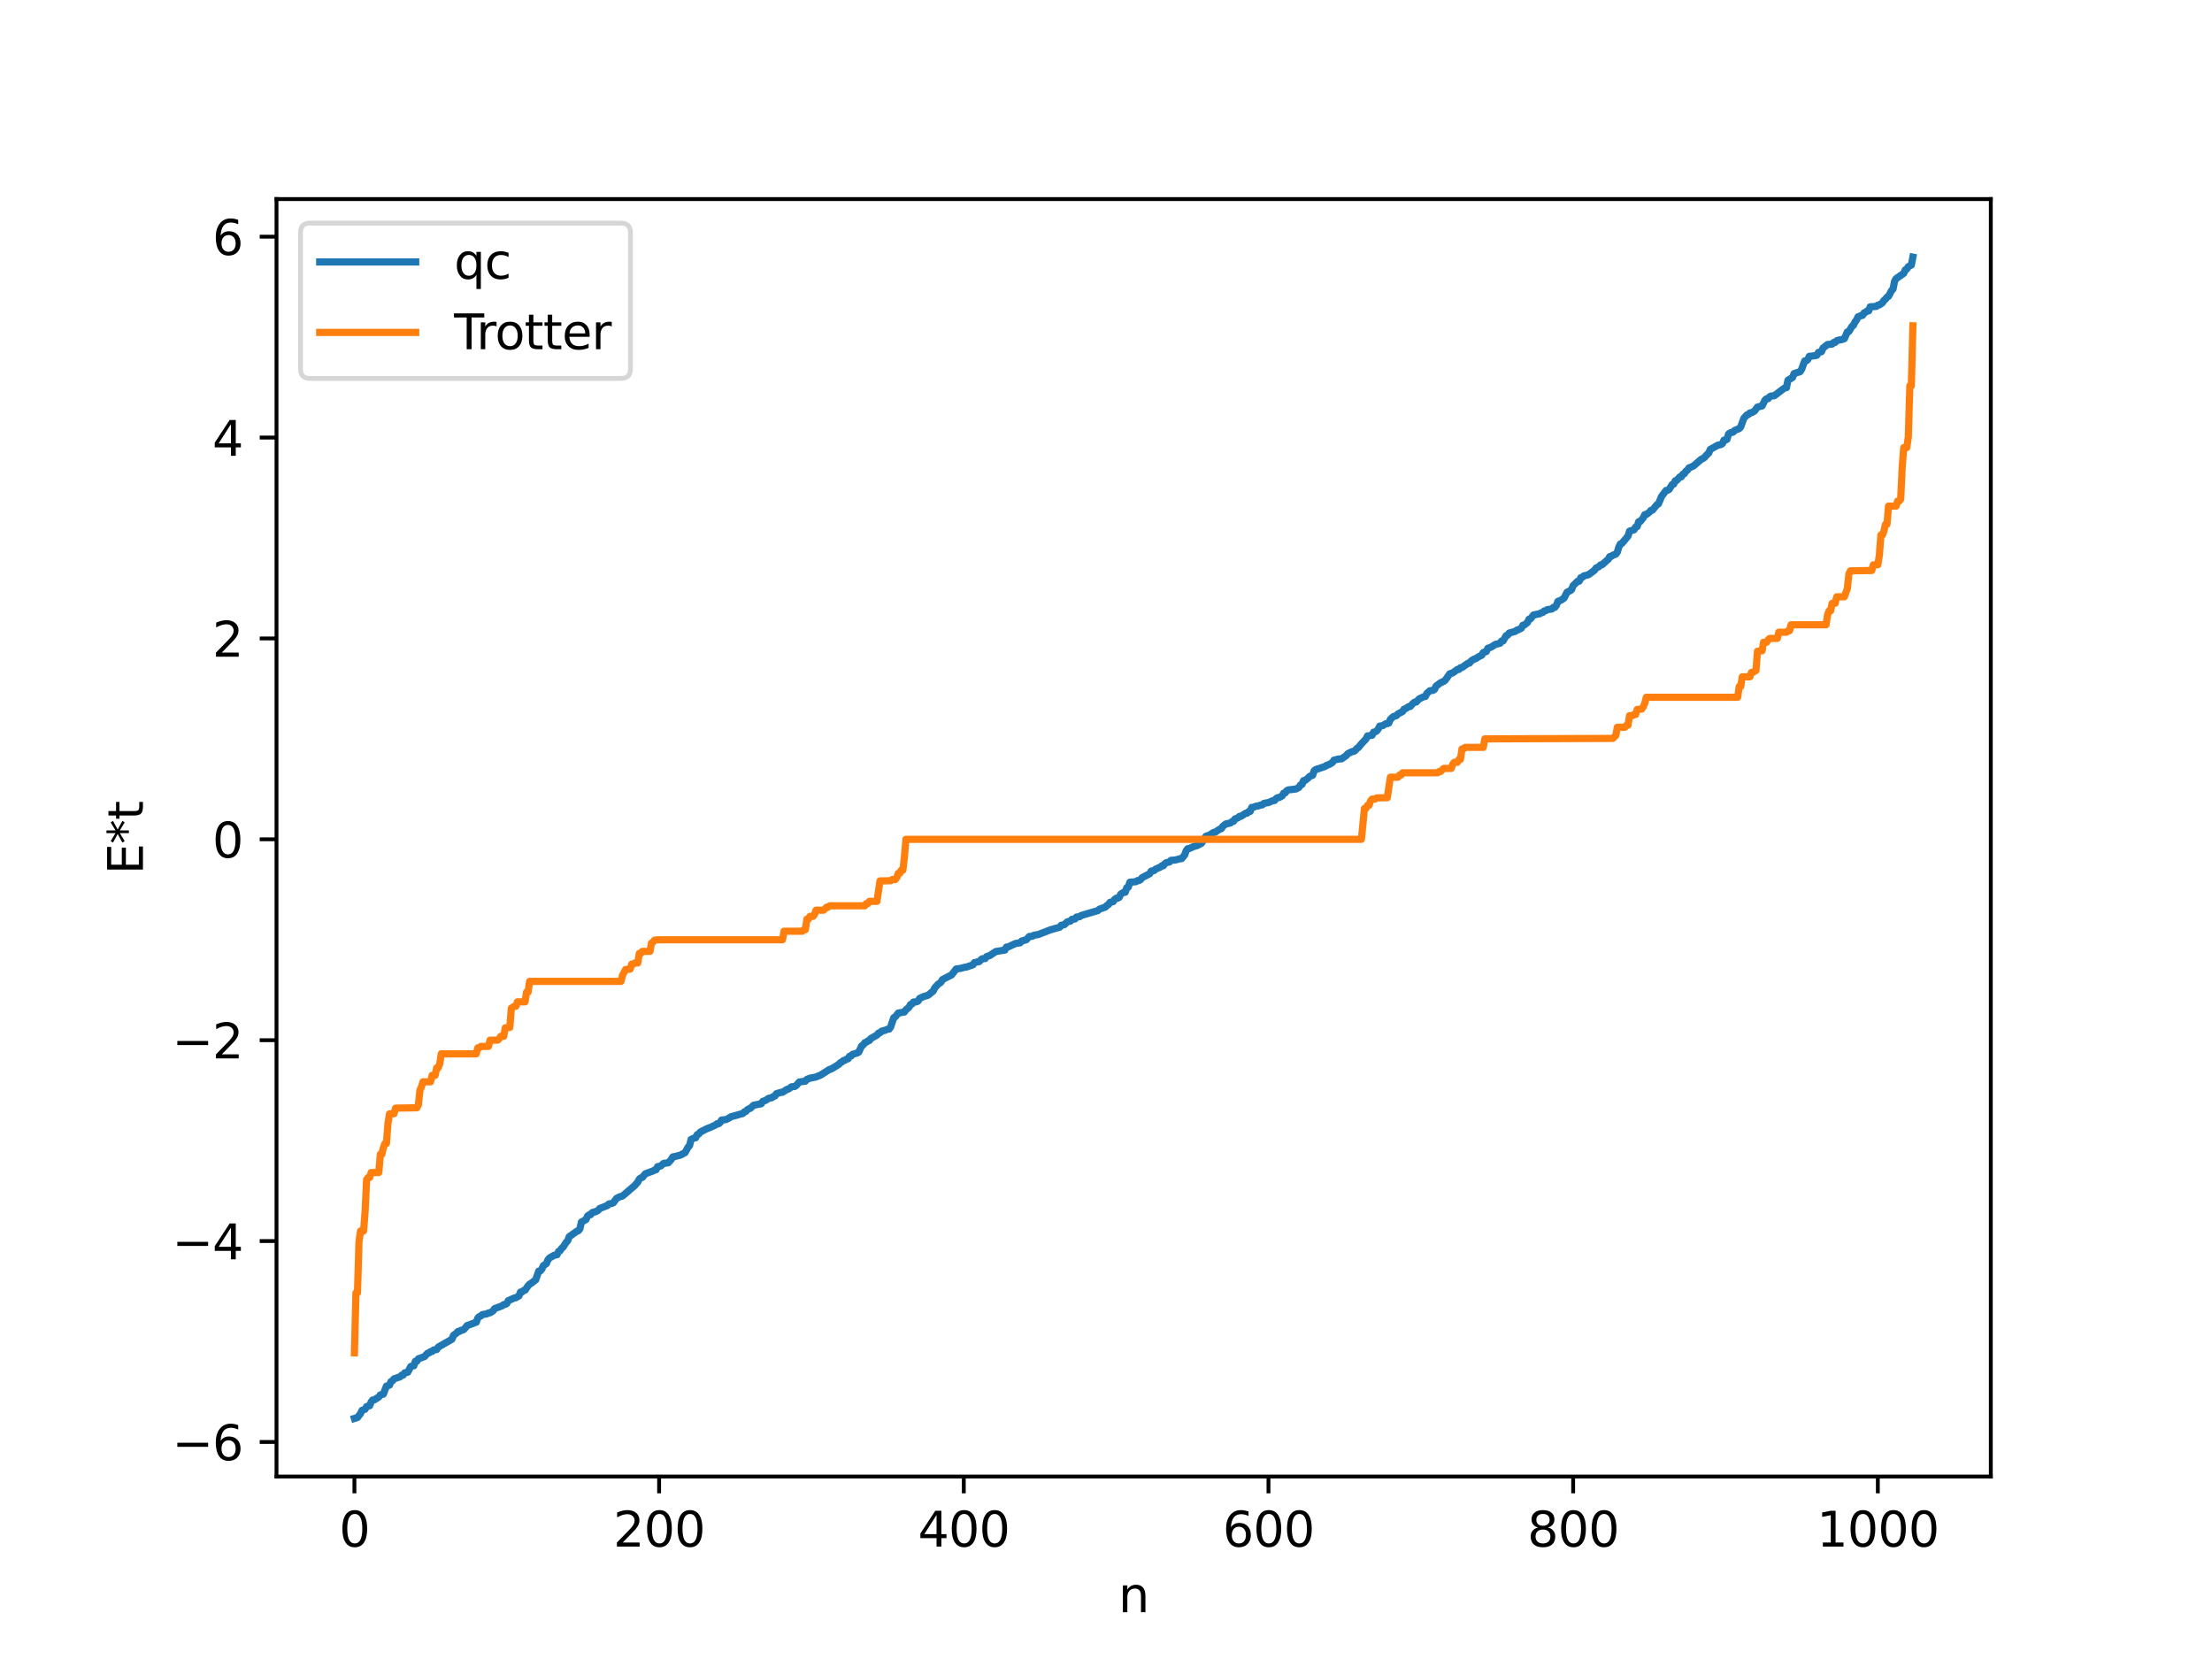 <?xml version="1.0" encoding="utf-8" standalone="no"?>
<!DOCTYPE svg PUBLIC "-//W3C//DTD SVG 1.1//EN"
  "http://www.w3.org/Graphics/SVG/1.1/DTD/svg11.dtd">
<svg xmlns:xlink="http://www.w3.org/1999/xlink" width="460.8pt" height="345.6pt" viewBox="0 0 460.8 345.6" xmlns="http://www.w3.org/2000/svg" version="1.1">
 <defs>
  <style type="text/css">*{stroke-linejoin: round; stroke-linecap: butt}</style>
 </defs>
 <g id="figure_1">
  <g id="patch_1">
   <path d="M 0 345.6 
L 460.8 345.6 
L 460.8 0 
L 0 0 
z
" style="fill: #ffffff"/>
  </g>
  <g id="axes_1">
   <g id="patch_2">
    <path d="M 57.6 307.584 
L 414.72 307.584 
L 414.72 41.472 
L 57.6 41.472 
z
" style="fill: #ffffff"/>
   </g>
   <g id="matplotlib.axis_1">
    <g id="xtick_1">
     <g id="line2d_1">
      <defs>
       <path id="maecb3ecef5" d="M 0 0 
L 0 3.5 
" style="stroke: #000000; stroke-width: 0.8"/>
      </defs>
      <g>
       <use xlink:href="#maecb3ecef5" x="73.833" y="307.584" style="stroke: #000000; stroke-width: 0.8"/>
      </g>
     </g>
     <g id="text_1">
      <!-- 0 -->
      <g transform="translate(70.651 322.182) scale(0.1 -0.1)">
       <defs>
        <path id="DejaVuSans-30" d="M 2034 4250 
Q 1547 4250 1301 3770 
Q 1056 3291 1056 2328 
Q 1056 1369 1301 889 
Q 1547 409 2034 409 
Q 2525 409 2770 889 
Q 3016 1369 3016 2328 
Q 3016 3291 2770 3770 
Q 2525 4250 2034 4250 
z
M 2034 4750 
Q 2819 4750 3233 4129 
Q 3647 3509 3647 2328 
Q 3647 1150 3233 529 
Q 2819 -91 2034 -91 
Q 1250 -91 836 529 
Q 422 1150 422 2328 
Q 422 3509 836 4129 
Q 1250 4750 2034 4750 
z
" transform="scale(0.016)"/>
       </defs>
       <use xlink:href="#DejaVuSans-30"/>
      </g>
     </g>
    </g>
    <g id="xtick_2">
     <g id="line2d_2">
      <g>
       <use xlink:href="#maecb3ecef5" x="137.304" y="307.584" style="stroke: #000000; stroke-width: 0.8"/>
      </g>
     </g>
     <g id="text_2">
      <!-- 200 -->
      <g transform="translate(127.76 322.182) scale(0.1 -0.1)">
       <defs>
        <path id="DejaVuSans-32" d="M 1228 531 
L 3431 531 
L 3431 0 
L 469 0 
L 469 531 
Q 828 903 1448 1529 
Q 2069 2156 2228 2338 
Q 2531 2678 2651 2914 
Q 2772 3150 2772 3378 
Q 2772 3750 2511 3984 
Q 2250 4219 1831 4219 
Q 1534 4219 1204 4116 
Q 875 4013 500 3803 
L 500 4441 
Q 881 4594 1212 4672 
Q 1544 4750 1819 4750 
Q 2544 4750 2975 4387 
Q 3406 4025 3406 3419 
Q 3406 3131 3298 2873 
Q 3191 2616 2906 2266 
Q 2828 2175 2409 1742 
Q 1991 1309 1228 531 
z
" transform="scale(0.016)"/>
       </defs>
       <use xlink:href="#DejaVuSans-32"/>
       <use xlink:href="#DejaVuSans-30" x="63.623"/>
       <use xlink:href="#DejaVuSans-30" x="127.246"/>
      </g>
     </g>
    </g>
    <g id="xtick_3">
     <g id="line2d_3">
      <g>
       <use xlink:href="#maecb3ecef5" x="200.775" y="307.584" style="stroke: #000000; stroke-width: 0.8"/>
      </g>
     </g>
     <g id="text_3">
      <!-- 400 -->
      <g transform="translate(191.231 322.182) scale(0.1 -0.1)">
       <defs>
        <path id="DejaVuSans-34" d="M 2419 4116 
L 825 1625 
L 2419 1625 
L 2419 4116 
z
M 2253 4666 
L 3047 4666 
L 3047 1625 
L 3713 1625 
L 3713 1100 
L 3047 1100 
L 3047 0 
L 2419 0 
L 2419 1100 
L 313 1100 
L 313 1709 
L 2253 4666 
z
" transform="scale(0.016)"/>
       </defs>
       <use xlink:href="#DejaVuSans-34"/>
       <use xlink:href="#DejaVuSans-30" x="63.623"/>
       <use xlink:href="#DejaVuSans-30" x="127.246"/>
      </g>
     </g>
    </g>
    <g id="xtick_4">
     <g id="line2d_4">
      <g>
       <use xlink:href="#maecb3ecef5" x="264.246" y="307.584" style="stroke: #000000; stroke-width: 0.8"/>
      </g>
     </g>
     <g id="text_4">
      <!-- 600 -->
      <g transform="translate(254.702 322.182) scale(0.1 -0.1)">
       <defs>
        <path id="DejaVuSans-36" d="M 2113 2584 
Q 1688 2584 1439 2293 
Q 1191 2003 1191 1497 
Q 1191 994 1439 701 
Q 1688 409 2113 409 
Q 2538 409 2786 701 
Q 3034 994 3034 1497 
Q 3034 2003 2786 2293 
Q 2538 2584 2113 2584 
z
M 3366 4563 
L 3366 3988 
Q 3128 4100 2886 4159 
Q 2644 4219 2406 4219 
Q 1781 4219 1451 3797 
Q 1122 3375 1075 2522 
Q 1259 2794 1537 2939 
Q 1816 3084 2150 3084 
Q 2853 3084 3261 2657 
Q 3669 2231 3669 1497 
Q 3669 778 3244 343 
Q 2819 -91 2113 -91 
Q 1303 -91 875 529 
Q 447 1150 447 2328 
Q 447 3434 972 4092 
Q 1497 4750 2381 4750 
Q 2619 4750 2861 4703 
Q 3103 4656 3366 4563 
z
" transform="scale(0.016)"/>
       </defs>
       <use xlink:href="#DejaVuSans-36"/>
       <use xlink:href="#DejaVuSans-30" x="63.623"/>
       <use xlink:href="#DejaVuSans-30" x="127.246"/>
      </g>
     </g>
    </g>
    <g id="xtick_5">
     <g id="line2d_5">
      <g>
       <use xlink:href="#maecb3ecef5" x="327.717" y="307.584" style="stroke: #000000; stroke-width: 0.8"/>
      </g>
     </g>
     <g id="text_5">
      <!-- 800 -->
      <g transform="translate(318.173 322.182) scale(0.1 -0.1)">
       <defs>
        <path id="DejaVuSans-38" d="M 2034 2216 
Q 1584 2216 1326 1975 
Q 1069 1734 1069 1313 
Q 1069 891 1326 650 
Q 1584 409 2034 409 
Q 2484 409 2743 651 
Q 3003 894 3003 1313 
Q 3003 1734 2745 1975 
Q 2488 2216 2034 2216 
z
M 1403 2484 
Q 997 2584 770 2862 
Q 544 3141 544 3541 
Q 544 4100 942 4425 
Q 1341 4750 2034 4750 
Q 2731 4750 3128 4425 
Q 3525 4100 3525 3541 
Q 3525 3141 3298 2862 
Q 3072 2584 2669 2484 
Q 3125 2378 3379 2068 
Q 3634 1759 3634 1313 
Q 3634 634 3220 271 
Q 2806 -91 2034 -91 
Q 1263 -91 848 271 
Q 434 634 434 1313 
Q 434 1759 690 2068 
Q 947 2378 1403 2484 
z
M 1172 3481 
Q 1172 3119 1398 2916 
Q 1625 2713 2034 2713 
Q 2441 2713 2670 2916 
Q 2900 3119 2900 3481 
Q 2900 3844 2670 4047 
Q 2441 4250 2034 4250 
Q 1625 4250 1398 4047 
Q 1172 3844 1172 3481 
z
" transform="scale(0.016)"/>
       </defs>
       <use xlink:href="#DejaVuSans-38"/>
       <use xlink:href="#DejaVuSans-30" x="63.623"/>
       <use xlink:href="#DejaVuSans-30" x="127.246"/>
      </g>
     </g>
    </g>
    <g id="xtick_6">
     <g id="line2d_6">
      <g>
       <use xlink:href="#maecb3ecef5" x="391.188" y="307.584" style="stroke: #000000; stroke-width: 0.8"/>
      </g>
     </g>
     <g id="text_6">
      <!-- 1000 -->
      <g transform="translate(378.463 322.182) scale(0.1 -0.1)">
       <defs>
        <path id="DejaVuSans-31" d="M 794 531 
L 1825 531 
L 1825 4091 
L 703 3866 
L 703 4441 
L 1819 4666 
L 2450 4666 
L 2450 531 
L 3481 531 
L 3481 0 
L 794 0 
L 794 531 
z
" transform="scale(0.016)"/>
       </defs>
       <use xlink:href="#DejaVuSans-31"/>
       <use xlink:href="#DejaVuSans-30" x="63.623"/>
       <use xlink:href="#DejaVuSans-30" x="127.246"/>
       <use xlink:href="#DejaVuSans-30" x="190.869"/>
      </g>
     </g>
    </g>
    <g id="text_7">
     <!-- n -->
     <g transform="translate(232.991 335.861) scale(0.1 -0.1)">
      <defs>
       <path id="DejaVuSans-6e" d="M 3513 2113 
L 3513 0 
L 2938 0 
L 2938 2094 
Q 2938 2591 2744 2837 
Q 2550 3084 2163 3084 
Q 1697 3084 1428 2787 
Q 1159 2491 1159 1978 
L 1159 0 
L 581 0 
L 581 3500 
L 1159 3500 
L 1159 2956 
Q 1366 3272 1645 3428 
Q 1925 3584 2291 3584 
Q 2894 3584 3203 3211 
Q 3513 2838 3513 2113 
z
" transform="scale(0.016)"/>
      </defs>
      <use xlink:href="#DejaVuSans-6e"/>
     </g>
    </g>
   </g>
   <g id="matplotlib.axis_2">
    <g id="ytick_1">
     <g id="line2d_7">
      <defs>
       <path id="mdd4510541f" d="M 0 0 
L -3.5 0 
" style="stroke: #000000; stroke-width: 0.8"/>
      </defs>
      <g>
       <use xlink:href="#mdd4510541f" x="57.6" y="300.382" style="stroke: #000000; stroke-width: 0.8"/>
      </g>
     </g>
     <g id="text_8">
      <!-- −6 -->
      <g transform="translate(35.858 304.182) scale(0.1 -0.1)">
       <defs>
        <path id="DejaVuSans-2212" d="M 678 2272 
L 4684 2272 
L 4684 1741 
L 678 1741 
L 678 2272 
z
" transform="scale(0.016)"/>
       </defs>
       <use xlink:href="#DejaVuSans-2212"/>
       <use xlink:href="#DejaVuSans-36" x="83.789"/>
      </g>
     </g>
    </g>
    <g id="ytick_2">
     <g id="line2d_8">
      <g>
       <use xlink:href="#mdd4510541f" x="57.6" y="258.536" style="stroke: #000000; stroke-width: 0.8"/>
      </g>
     </g>
     <g id="text_9">
      <!-- −4 -->
      <g transform="translate(35.858 262.335) scale(0.1 -0.1)">
       <use xlink:href="#DejaVuSans-2212"/>
       <use xlink:href="#DejaVuSans-34" x="83.789"/>
      </g>
     </g>
    </g>
    <g id="ytick_3">
     <g id="line2d_9">
      <g>
       <use xlink:href="#mdd4510541f" x="57.6" y="216.69" style="stroke: #000000; stroke-width: 0.8"/>
      </g>
     </g>
     <g id="text_10">
      <!-- −2 -->
      <g transform="translate(35.858 220.489) scale(0.1 -0.1)">
       <use xlink:href="#DejaVuSans-2212"/>
       <use xlink:href="#DejaVuSans-32" x="83.789"/>
      </g>
     </g>
    </g>
    <g id="ytick_4">
     <g id="line2d_10">
      <g>
       <use xlink:href="#mdd4510541f" x="57.6" y="174.844" style="stroke: #000000; stroke-width: 0.8"/>
      </g>
     </g>
     <g id="text_11">
      <!-- 0 -->
      <g transform="translate(44.237 178.643) scale(0.1 -0.1)">
       <use xlink:href="#DejaVuSans-30"/>
      </g>
     </g>
    </g>
    <g id="ytick_5">
     <g id="line2d_11">
      <g>
       <use xlink:href="#mdd4510541f" x="57.6" y="132.998" style="stroke: #000000; stroke-width: 0.8"/>
      </g>
     </g>
     <g id="text_12">
      <!-- 2 -->
      <g transform="translate(44.237 136.797) scale(0.1 -0.1)">
       <use xlink:href="#DejaVuSans-32"/>
      </g>
     </g>
    </g>
    <g id="ytick_6">
     <g id="line2d_12">
      <g>
       <use xlink:href="#mdd4510541f" x="57.6" y="91.152" style="stroke: #000000; stroke-width: 0.8"/>
      </g>
     </g>
     <g id="text_13">
      <!-- 4 -->
      <g transform="translate(44.237 94.951) scale(0.1 -0.1)">
       <use xlink:href="#DejaVuSans-34"/>
      </g>
     </g>
    </g>
    <g id="ytick_7">
     <g id="line2d_13">
      <g>
       <use xlink:href="#mdd4510541f" x="57.6" y="49.305" style="stroke: #000000; stroke-width: 0.8"/>
      </g>
     </g>
     <g id="text_14">
      <!-- 6 -->
      <g transform="translate(44.237 53.105) scale(0.1 -0.1)">
       <use xlink:href="#DejaVuSans-36"/>
      </g>
     </g>
    </g>
    <g id="text_15">
     <!-- E*t -->
     <g transform="translate(29.778 182.148) rotate(-90) scale(0.1 -0.1)">
      <defs>
       <path id="DejaVuSans-45" d="M 628 4666 
L 3578 4666 
L 3578 4134 
L 1259 4134 
L 1259 2753 
L 3481 2753 
L 3481 2222 
L 1259 2222 
L 1259 531 
L 3634 531 
L 3634 0 
L 628 0 
L 628 4666 
z
" transform="scale(0.016)"/>
       <path id="DejaVuSans-2a" d="M 3009 3897 
L 1888 3291 
L 3009 2681 
L 2828 2375 
L 1778 3009 
L 1778 1831 
L 1422 1831 
L 1422 3009 
L 372 2375 
L 191 2681 
L 1313 3291 
L 191 3897 
L 372 4206 
L 1422 3572 
L 1422 4750 
L 1778 4750 
L 1778 3572 
L 2828 4206 
L 3009 3897 
z
" transform="scale(0.016)"/>
       <path id="DejaVuSans-74" d="M 1172 4494 
L 1172 3500 
L 2356 3500 
L 2356 3053 
L 1172 3053 
L 1172 1153 
Q 1172 725 1289 603 
Q 1406 481 1766 481 
L 2356 481 
L 2356 0 
L 1766 0 
Q 1100 0 847 248 
Q 594 497 594 1153 
L 594 3053 
L 172 3053 
L 172 3500 
L 594 3500 
L 594 4494 
L 1172 4494 
z
" transform="scale(0.016)"/>
      </defs>
      <use xlink:href="#DejaVuSans-45"/>
      <use xlink:href="#DejaVuSans-2a" x="63.184"/>
      <use xlink:href="#DejaVuSans-74" x="113.184"/>
     </g>
    </g>
   </g>
   <g id="line2d_14">
    <path d="M 73.833 295.488 
L 74.467 295.293 
L 75.102 294.467 
L 75.42 293.804 
L 76.054 293.571 
L 76.372 293.014 
L 77.006 292.833 
L 77.324 292.036 
L 77.641 291.645 
L 77.958 291.623 
L 78.91 291.023 
L 79.228 290.592 
L 79.862 290.422 
L 80.497 288.753 
L 81.132 288.564 
L 81.449 287.802 
L 81.767 287.649 
L 82.084 287.237 
L 83.353 286.806 
L 83.671 286.48 
L 83.988 286.456 
L 84.305 285.978 
L 84.94 285.866 
L 85.575 284.657 
L 86.21 284.512 
L 86.527 283.572 
L 86.844 283.566 
L 87.162 283.058 
L 88.431 282.604 
L 89.066 281.906 
L 89.383 281.83 
L 89.7 281.563 
L 90.018 281.541 
L 90.335 281.221 
L 90.97 281.136 
L 91.287 280.629 
L 94.143 278.991 
L 94.461 278.191 
L 95.096 277.722 
L 95.413 277.364 
L 95.73 277.349 
L 96.048 277.113 
L 96.365 277.088 
L 96.682 276.914 
L 97.317 276.136 
L 97.952 275.916 
L 99.221 275.432 
L 99.539 274.575 
L 99.856 274.26 
L 100.173 274.148 
L 100.491 273.847 
L 101.443 273.699 
L 101.76 273.505 
L 102.077 273.482 
L 102.712 273.09 
L 103.029 272.615 
L 104.616 272.023 
L 104.934 271.77 
L 105.251 271.734 
L 105.568 271.552 
L 105.886 270.948 
L 107.155 270.396 
L 107.472 270.34 
L 108.107 269.959 
L 108.424 269.156 
L 108.742 269.143 
L 109.059 268.845 
L 109.377 268.771 
L 110.011 267.858 
L 110.329 267.513 
L 110.646 267.35 
L 111.281 266.845 
L 111.598 266.61 
L 112.233 264.789 
L 112.55 264.756 
L 112.867 264.382 
L 113.185 263.669 
L 113.82 263.232 
L 114.137 262.468 
L 114.454 262.068 
L 115.406 261.517 
L 116.041 261.383 
L 116.358 260.699 
L 116.676 260.539 
L 116.993 260.063 
L 117.31 259.79 
L 117.945 258.792 
L 118.262 258.482 
L 118.58 257.626 
L 120.167 256.487 
L 120.484 256.384 
L 120.801 255.984 
L 121.119 254.578 
L 122.071 254.059 
L 122.388 253.336 
L 122.705 253.088 
L 123.023 253.047 
L 123.34 252.642 
L 123.658 252.49 
L 123.975 252.467 
L 124.61 252.139 
L 124.927 251.75 
L 126.514 251.137 
L 126.831 250.813 
L 127.466 250.687 
L 127.783 250.546 
L 128.418 249.666 
L 129.053 249.33 
L 129.687 249.151 
L 132.226 246.969 
L 132.861 246.243 
L 133.178 245.628 
L 133.496 245.377 
L 133.813 245.275 
L 134.448 244.512 
L 136.034 243.933 
L 136.352 243.737 
L 136.669 243.689 
L 136.986 243.037 
L 137.621 242.902 
L 138.256 242.349 
L 139.208 242.232 
L 139.843 241.535 
L 140.16 241.003 
L 140.795 240.879 
L 141.747 240.621 
L 142.699 240.129 
L 143.334 238.986 
L 143.651 238.648 
L 143.968 237.356 
L 144.603 237.07 
L 144.92 237.017 
L 145.238 236.363 
L 145.555 236.238 
L 145.872 235.836 
L 147.142 235.182 
L 148.094 234.802 
L 149.046 234.361 
L 149.363 234.106 
L 149.681 234.101 
L 149.998 233.874 
L 150.315 233.333 
L 151.267 233.223 
L 151.902 232.894 
L 152.22 232.658 
L 154.758 231.949 
L 155.076 231.604 
L 155.393 231.525 
L 155.71 231.144 
L 156.345 230.849 
L 156.98 230.25 
L 157.615 230.118 
L 158.567 229.944 
L 158.884 229.455 
L 159.519 229.206 
L 160.153 228.786 
L 160.788 228.681 
L 161.105 228.409 
L 161.423 228.321 
L 161.74 227.837 
L 162.692 227.558 
L 163.01 227.533 
L 163.962 226.925 
L 164.279 226.856 
L 164.914 226.394 
L 165.548 226.333 
L 165.866 226.129 
L 166.5 225.403 
L 167.77 225.227 
L 168.087 224.86 
L 168.722 224.609 
L 169.991 224.353 
L 170.943 223.963 
L 172.848 222.753 
L 173.165 222.699 
L 174.752 221.72 
L 175.069 221.364 
L 175.386 221.226 
L 175.704 220.933 
L 176.021 220.872 
L 176.339 220.64 
L 176.656 220.578 
L 176.973 220.041 
L 177.291 219.999 
L 177.608 219.638 
L 178.56 219.362 
L 178.877 219.188 
L 179.512 217.866 
L 179.829 217.664 
L 180.147 217.215 
L 180.464 217.116 
L 180.781 216.843 
L 181.099 216.771 
L 181.416 216.335 
L 182.686 215.627 
L 183.003 215.219 
L 183.32 215.149 
L 183.638 214.819 
L 184.272 214.664 
L 184.907 214.406 
L 185.224 214.385 
L 185.542 213.934 
L 186.177 212.012 
L 186.494 211.833 
L 187.129 211.039 
L 188.398 210.816 
L 188.715 210.366 
L 189.35 209.854 
L 189.667 209.262 
L 189.985 209.154 
L 190.302 208.736 
L 190.937 208.699 
L 191.254 208.539 
L 191.572 207.986 
L 192.524 207.56 
L 193.158 207.394 
L 193.476 207.214 
L 194.11 206.686 
L 194.428 206.418 
L 194.745 205.763 
L 195.38 205.075 
L 196.015 204.617 
L 196.332 204.069 
L 197.601 203.406 
L 198.236 203.088 
L 199.188 201.855 
L 200.14 201.723 
L 200.775 201.543 
L 201.41 201.427 
L 202.679 200.988 
L 202.996 200.525 
L 203.948 200.325 
L 204.583 199.737 
L 205.218 199.684 
L 205.535 199.273 
L 206.17 199.07 
L 207.439 198.223 
L 209.343 197.913 
L 209.661 197.287 
L 209.978 197.272 
L 211.565 196.542 
L 212.517 196.407 
L 212.834 196.024 
L 213.786 195.77 
L 214.421 195.086 
L 215.056 195.044 
L 215.373 194.831 
L 216.325 194.669 
L 218.864 193.682 
L 220.768 193.154 
L 221.086 192.743 
L 221.72 192.623 
L 222.355 192.025 
L 222.99 191.889 
L 223.307 191.509 
L 223.942 191.437 
L 224.259 191.037 
L 224.894 190.966 
L 225.211 190.716 
L 228.702 189.692 
L 229.02 189.405 
L 230.289 188.952 
L 230.606 188.601 
L 230.924 188.428 
L 231.241 187.972 
L 231.876 187.837 
L 232.193 187.377 
L 232.51 187.122 
L 232.828 187.11 
L 233.145 186.944 
L 233.462 186.268 
L 234.097 185.862 
L 234.415 185.862 
L 234.732 184.911 
L 235.049 184.803 
L 235.367 183.785 
L 236.636 183.67 
L 236.953 183.442 
L 237.271 183.438 
L 237.588 183.256 
L 237.905 182.844 
L 239.492 182.018 
L 239.81 181.478 
L 240.444 181.336 
L 240.762 181.045 
L 241.714 180.639 
L 242.031 180.36 
L 242.348 180.356 
L 242.666 179.912 
L 242.983 179.698 
L 243.618 179.573 
L 243.935 179.223 
L 244.887 179.15 
L 245.839 178.883 
L 246.157 178.862 
L 246.791 178.096 
L 247.109 177.207 
L 247.426 176.799 
L 247.743 176.771 
L 248.696 176.331 
L 249.33 176.173 
L 250.282 175.673 
L 251.234 174.196 
L 251.869 174.005 
L 252.821 173.403 
L 253.139 173.365 
L 254.091 172.724 
L 254.408 172.64 
L 254.725 172.146 
L 255.36 171.641 
L 256.312 171.451 
L 256.629 171.164 
L 256.947 171.112 
L 257.264 170.6 
L 257.899 170.358 
L 258.216 170.061 
L 258.534 170.048 
L 259.486 169.415 
L 259.803 169.395 
L 260.12 169.057 
L 260.438 169.024 
L 260.755 168.201 
L 261.072 168.178 
L 261.707 167.927 
L 262.024 167.92 
L 262.659 167.702 
L 262.977 167.651 
L 263.294 167.364 
L 264.246 167.182 
L 265.198 166.778 
L 265.515 166.763 
L 265.833 166.361 
L 266.15 166.158 
L 266.467 166.149 
L 267.102 165.79 
L 267.42 165.228 
L 267.737 165.164 
L 268.054 164.717 
L 268.372 164.556 
L 269.958 164.366 
L 270.593 164.029 
L 270.91 163.52 
L 271.228 163.418 
L 271.545 162.625 
L 271.862 162.583 
L 272.497 162.081 
L 272.815 161.74 
L 273.449 161.504 
L 273.767 160.561 
L 274.084 160.316 
L 275.988 159.687 
L 276.305 159.462 
L 276.94 159.228 
L 277.575 158.833 
L 277.892 158.343 
L 278.844 158.124 
L 279.479 158.074 
L 280.431 157.421 
L 280.748 157.021 
L 281.7 156.55 
L 282.018 156.522 
L 282.335 156.314 
L 282.653 155.914 
L 282.97 155.73 
L 283.605 154.954 
L 284.557 153.945 
L 284.874 153.309 
L 285.826 153.169 
L 286.143 152.518 
L 286.461 152.472 
L 286.778 152.293 
L 287.096 151.882 
L 287.413 151.267 
L 288.048 151.167 
L 288.682 150.766 
L 289 150.753 
L 289.317 150.624 
L 289.634 149.855 
L 290.269 149.271 
L 290.904 149.079 
L 291.221 148.718 
L 292.173 148.232 
L 292.491 147.733 
L 292.808 147.635 
L 293.443 147.199 
L 293.76 147.188 
L 294.395 146.486 
L 294.712 146.263 
L 295.029 146.241 
L 295.664 145.568 
L 296.616 145.142 
L 296.934 145.08 
L 297.251 144.424 
L 297.886 143.89 
L 298.52 143.81 
L 298.838 143.6 
L 299.155 142.931 
L 300.107 142.223 
L 300.742 141.943 
L 301.059 141.713 
L 302.011 140.36 
L 302.646 140.161 
L 303.598 139.462 
L 303.915 139.458 
L 304.233 139.094 
L 304.55 139.063 
L 305.82 138.159 
L 306.137 138.13 
L 306.454 137.686 
L 307.089 137.3 
L 307.406 137.209 
L 308.041 136.804 
L 308.676 136.486 
L 308.993 135.924 
L 309.628 135.731 
L 309.945 135.047 
L 310.58 134.827 
L 311.532 134.234 
L 312.484 134.004 
L 312.801 133.54 
L 313.119 133.521 
L 313.753 132.422 
L 314.071 132.318 
L 314.388 131.87 
L 315.658 131.53 
L 315.975 131.269 
L 316.292 131.195 
L 316.927 130.857 
L 317.244 130.257 
L 317.562 130.185 
L 318.196 129.678 
L 318.514 129 
L 318.831 128.914 
L 319.466 128.105 
L 320.735 127.855 
L 321.053 127.656 
L 321.37 127.598 
L 321.687 127.284 
L 322.005 127.22 
L 322.322 126.996 
L 323.274 126.872 
L 323.591 126.53 
L 323.909 126.525 
L 324.226 126.092 
L 324.543 125.285 
L 325.178 125.031 
L 325.813 124.605 
L 326.448 123.367 
L 327.082 123.06 
L 327.4 122.809 
L 327.717 121.986 
L 328.669 121.082 
L 328.986 121.06 
L 329.304 120.344 
L 329.621 120.277 
L 329.939 119.97 
L 330.891 119.73 
L 332.16 118.808 
L 332.477 118.327 
L 333.112 118.035 
L 333.429 117.674 
L 333.747 117.644 
L 334.699 116.784 
L 335.016 116.53 
L 335.334 115.955 
L 335.651 115.913 
L 335.968 115.669 
L 336.603 115.437 
L 336.92 115.015 
L 337.238 113.946 
L 337.555 113.307 
L 337.872 113.201 
L 339.142 111.674 
L 339.459 110.65 
L 340.411 110.358 
L 340.729 109.788 
L 341.046 109.702 
L 341.363 108.676 
L 341.681 108.645 
L 342.315 107.866 
L 342.633 107.21 
L 342.95 107.174 
L 343.585 106.72 
L 343.902 106.329 
L 344.22 106.281 
L 345.172 105.131 
L 345.489 104.957 
L 346.124 103.422 
L 347.076 102.161 
L 347.393 102.138 
L 347.71 101.952 
L 348.345 100.939 
L 348.662 100.854 
L 348.98 100.156 
L 349.297 100.067 
L 349.932 99.351 
L 350.249 99.332 
L 350.567 98.787 
L 350.884 98.664 
L 351.201 98.167 
L 351.519 97.945 
L 351.836 97.469 
L 352.471 97.221 
L 352.788 97.065 
L 354.375 95.699 
L 355.01 95.361 
L 355.644 94.648 
L 355.962 94.375 
L 356.279 93.621 
L 357.866 92.74 
L 358.5 92.621 
L 358.818 92.403 
L 359.135 91.689 
L 359.453 91.678 
L 359.77 91.517 
L 360.087 90.424 
L 360.405 90.177 
L 361.039 90.011 
L 361.357 89.666 
L 362.309 89.28 
L 362.626 88.929 
L 363.261 87.162 
L 363.896 86.44 
L 364.213 86.349 
L 364.53 86.024 
L 364.848 85.996 
L 365.482 85.636 
L 366.117 84.792 
L 367.069 84.57 
L 367.704 83.318 
L 368.021 83.068 
L 368.339 83.053 
L 368.656 82.646 
L 368.973 82.491 
L 369.608 82.449 
L 371.512 80.999 
L 371.829 80.791 
L 372.147 80.756 
L 372.464 79.211 
L 373.416 78.641 
L 373.734 77.831 
L 375.003 77.417 
L 375.32 76.906 
L 375.955 75.181 
L 376.272 75.166 
L 376.59 74.916 
L 376.907 74.234 
L 378.177 74.09 
L 378.494 74.001 
L 378.811 73.41 
L 379.446 73.265 
L 379.763 72.509 
L 380.715 71.766 
L 381.667 71.675 
L 381.985 71.338 
L 382.302 71.326 
L 382.62 70.976 
L 383.254 70.794 
L 383.572 70.768 
L 384.206 70.565 
L 384.841 69.135 
L 385.158 69.058 
L 385.793 68.004 
L 386.11 67.755 
L 386.428 67.066 
L 386.745 66.678 
L 387.062 65.998 
L 387.697 65.753 
L 388.015 65.685 
L 388.332 65.17 
L 388.649 65.045 
L 388.967 64.777 
L 389.284 64.756 
L 389.601 63.914 
L 390.871 63.829 
L 391.188 63.564 
L 391.505 63.518 
L 392.14 63.08 
L 392.458 62.576 
L 392.775 62.328 
L 393.092 61.91 
L 393.41 61.726 
L 394.044 60.532 
L 394.362 60.19 
L 394.679 58.578 
L 394.996 58.04 
L 396.583 56.94 
L 396.9 56.223 
L 397.218 56.056 
L 397.535 55.552 
L 398.17 55.204 
L 398.487 53.568 
L 398.487 53.568 
" clip-path="url(#p5a48a4493a)" style="fill: none; stroke: #1f77b4; stroke-width: 1.5; stroke-linecap: square"/>
   </g>
   <g id="line2d_15">
    <path d="M 73.833 281.811 
L 74.15 269.329 
L 74.467 269.329 
L 74.785 258.66 
L 75.102 256.443 
L 75.737 256.443 
L 76.054 252.451 
L 76.372 245.712 
L 76.689 245.299 
L 77.006 245.299 
L 77.324 244.256 
L 78.91 244.256 
L 79.228 240.454 
L 79.545 240.454 
L 79.862 239.078 
L 80.18 238.227 
L 80.497 238.227 
L 80.815 234.023 
L 81.132 232.044 
L 82.084 232.01 
L 82.401 230.839 
L 86.844 230.772 
L 87.162 230.131 
L 87.479 227.085 
L 87.796 226.411 
L 88.114 225.357 
L 89.7 225.357 
L 90.018 224.009 
L 90.653 224.009 
L 90.97 222.444 
L 91.287 222.444 
L 91.605 221.628 
L 91.922 219.531 
L 99.221 219.531 
L 99.539 218.281 
L 99.856 218.281 
L 100.173 217.985 
L 101.76 217.985 
L 102.077 216.69 
L 103.664 216.69 
L 103.981 216.398 
L 104.299 215.893 
L 104.934 215.893 
L 105.251 214.116 
L 106.203 214.027 
L 106.52 210.017 
L 107.155 209.621 
L 107.472 209.621 
L 107.79 208.698 
L 109.377 208.698 
L 109.694 206.672 
L 110.011 206.672 
L 110.329 204.434 
L 129.37 204.433 
L 129.687 203.162 
L 130.322 201.965 
L 131.274 201.889 
L 131.591 200.849 
L 131.909 200.849 
L 132.226 200.611 
L 132.861 200.611 
L 133.178 198.608 
L 133.496 198.608 
L 133.813 198.188 
L 135.4 198.188 
L 135.717 196.48 
L 136.034 196.25 
L 136.352 195.864 
L 136.986 195.767 
L 163.01 195.767 
L 163.327 193.994 
L 167.135 193.994 
L 167.453 193.67 
L 167.77 193.67 
L 168.087 191.476 
L 168.405 191.476 
L 168.722 190.89 
L 169.357 190.89 
L 169.674 190.512 
L 169.991 189.607 
L 171.578 189.607 
L 172.213 188.969 
L 172.53 188.969 
L 172.848 188.698 
L 180.147 188.698 
L 180.464 188.232 
L 180.781 188.232 
L 181.099 187.775 
L 182.686 187.775 
L 183.32 183.51 
L 185.542 183.472 
L 185.859 183.225 
L 186.494 183.225 
L 186.811 182.85 
L 187.129 181.913 
L 187.446 181.913 
L 187.763 181.277 
L 188.081 181.277 
L 188.398 178.626 
L 188.715 174.844 
L 283.605 174.844 
L 284.239 168.41 
L 284.557 168.41 
L 284.874 167.775 
L 285.191 167.775 
L 285.509 166.837 
L 285.826 166.463 
L 286.461 166.463 
L 286.778 166.215 
L 289 166.177 
L 289.634 161.913 
L 291.221 161.913 
L 291.539 161.456 
L 291.856 161.456 
L 292.173 160.99 
L 299.472 160.99 
L 299.79 160.719 
L 300.107 160.719 
L 300.742 160.081 
L 302.329 160.081 
L 302.646 159.175 
L 302.963 158.797 
L 303.598 158.797 
L 303.915 158.212 
L 304.233 158.212 
L 304.55 156.018 
L 304.867 156.018 
L 305.185 155.694 
L 308.993 155.694 
L 309.31 153.921 
L 335.968 153.824 
L 336.603 153.208 
L 336.92 151.499 
L 338.507 151.499 
L 338.824 151.08 
L 339.142 151.08 
L 339.459 149.077 
L 340.094 149.077 
L 340.411 148.839 
L 340.729 148.839 
L 341.046 147.799 
L 341.681 147.722 
L 341.998 147.722 
L 342.315 147.259 
L 342.633 146.526 
L 342.95 145.254 
L 361.991 145.254 
L 362.309 143.016 
L 362.626 143.016 
L 362.943 140.99 
L 364.53 140.99 
L 364.848 140.066 
L 365.165 140.066 
L 365.8 139.67 
L 366.117 135.661 
L 367.069 135.572 
L 367.386 133.795 
L 368.021 133.795 
L 368.339 133.29 
L 368.656 132.998 
L 370.243 132.998 
L 370.56 131.702 
L 372.147 131.702 
L 372.464 131.407 
L 372.781 131.407 
L 373.099 130.157 
L 380.398 130.157 
L 380.715 128.059 
L 381.033 127.244 
L 381.35 127.244 
L 381.667 125.679 
L 382.302 125.679 
L 382.62 124.331 
L 384.206 124.331 
L 384.841 122.603 
L 385.158 119.557 
L 385.476 118.915 
L 389.919 118.849 
L 390.236 117.678 
L 391.188 117.644 
L 391.505 115.665 
L 391.823 111.46 
L 392.14 111.46 
L 392.458 110.61 
L 392.775 109.234 
L 393.092 109.234 
L 393.41 105.432 
L 394.996 105.432 
L 395.314 104.389 
L 395.631 104.389 
L 395.948 103.976 
L 396.266 97.236 
L 396.583 93.244 
L 397.218 93.244 
L 397.535 91.028 
L 397.853 80.359 
L 398.17 80.359 
L 398.487 67.877 
L 398.487 67.877 
" clip-path="url(#p5a48a4493a)" style="fill: none; stroke: #ff7f0e; stroke-width: 1.5; stroke-linecap: square"/>
   </g>
   <g id="patch_3">
    <path d="M 57.6 307.584 
L 57.6 41.472 
" style="fill: none; stroke: #000000; stroke-width: 0.8; stroke-linejoin: miter; stroke-linecap: square"/>
   </g>
   <g id="patch_4">
    <path d="M 414.72 307.584 
L 414.72 41.472 
" style="fill: none; stroke: #000000; stroke-width: 0.8; stroke-linejoin: miter; stroke-linecap: square"/>
   </g>
   <g id="patch_5">
    <path d="M 57.6 307.584 
L 414.72 307.584 
" style="fill: none; stroke: #000000; stroke-width: 0.8; stroke-linejoin: miter; stroke-linecap: square"/>
   </g>
   <g id="patch_6">
    <path d="M 57.6 41.472 
L 414.72 41.472 
" style="fill: none; stroke: #000000; stroke-width: 0.8; stroke-linejoin: miter; stroke-linecap: square"/>
   </g>
   <g id="legend_1">
    <g id="patch_7">
     <path d="M 64.6 78.828 
L 129.342 78.828 
Q 131.342 78.828 131.342 76.828 
L 131.342 48.472 
Q 131.342 46.472 129.342 46.472 
L 64.6 46.472 
Q 62.6 46.472 62.6 48.472 
L 62.6 76.828 
Q 62.6 78.828 64.6 78.828 
z
" style="fill: #ffffff; opacity: 0.8; stroke: #cccccc; stroke-linejoin: miter"/>
    </g>
    <g id="line2d_16">
     <path d="M 66.6 54.57 
L 76.6 54.57 
L 86.6 54.57 
" style="fill: none; stroke: #1f77b4; stroke-width: 1.5; stroke-linecap: square"/>
    </g>
    <g id="text_16">
     <!-- qc -->
     <g transform="translate(94.6 58.07) scale(0.1 -0.1)">
      <defs>
       <path id="DejaVuSans-71" d="M 947 1747 
Q 947 1113 1208 752 
Q 1469 391 1925 391 
Q 2381 391 2643 752 
Q 2906 1113 2906 1747 
Q 2906 2381 2643 2742 
Q 2381 3103 1925 3103 
Q 1469 3103 1208 2742 
Q 947 2381 947 1747 
z
M 2906 525 
Q 2725 213 2448 61 
Q 2172 -91 1784 -91 
Q 1150 -91 751 415 
Q 353 922 353 1747 
Q 353 2572 751 3078 
Q 1150 3584 1784 3584 
Q 2172 3584 2448 3432 
Q 2725 3281 2906 2969 
L 2906 3500 
L 3481 3500 
L 3481 -1331 
L 2906 -1331 
L 2906 525 
z
" transform="scale(0.016)"/>
       <path id="DejaVuSans-63" d="M 3122 3366 
L 3122 2828 
Q 2878 2963 2633 3030 
Q 2388 3097 2138 3097 
Q 1578 3097 1268 2742 
Q 959 2388 959 1747 
Q 959 1106 1268 751 
Q 1578 397 2138 397 
Q 2388 397 2633 464 
Q 2878 531 3122 666 
L 3122 134 
Q 2881 22 2623 -34 
Q 2366 -91 2075 -91 
Q 1284 -91 818 406 
Q 353 903 353 1747 
Q 353 2603 823 3093 
Q 1294 3584 2113 3584 
Q 2378 3584 2631 3529 
Q 2884 3475 3122 3366 
z
" transform="scale(0.016)"/>
      </defs>
      <use xlink:href="#DejaVuSans-71"/>
      <use xlink:href="#DejaVuSans-63" x="63.477"/>
     </g>
    </g>
    <g id="line2d_17">
     <path d="M 66.6 69.249 
L 76.6 69.249 
L 86.6 69.249 
" style="fill: none; stroke: #ff7f0e; stroke-width: 1.5; stroke-linecap: square"/>
    </g>
    <g id="text_17">
     <!-- Trotter -->
     <g transform="translate(94.6 72.749) scale(0.1 -0.1)">
      <defs>
       <path id="DejaVuSans-54" d="M -19 4666 
L 3928 4666 
L 3928 4134 
L 2272 4134 
L 2272 0 
L 1638 0 
L 1638 4134 
L -19 4134 
L -19 4666 
z
" transform="scale(0.016)"/>
       <path id="DejaVuSans-72" d="M 2631 2963 
Q 2534 3019 2420 3045 
Q 2306 3072 2169 3072 
Q 1681 3072 1420 2755 
Q 1159 2438 1159 1844 
L 1159 0 
L 581 0 
L 581 3500 
L 1159 3500 
L 1159 2956 
Q 1341 3275 1631 3429 
Q 1922 3584 2338 3584 
Q 2397 3584 2469 3576 
Q 2541 3569 2628 3553 
L 2631 2963 
z
" transform="scale(0.016)"/>
       <path id="DejaVuSans-6f" d="M 1959 3097 
Q 1497 3097 1228 2736 
Q 959 2375 959 1747 
Q 959 1119 1226 758 
Q 1494 397 1959 397 
Q 2419 397 2687 759 
Q 2956 1122 2956 1747 
Q 2956 2369 2687 2733 
Q 2419 3097 1959 3097 
z
M 1959 3584 
Q 2709 3584 3137 3096 
Q 3566 2609 3566 1747 
Q 3566 888 3137 398 
Q 2709 -91 1959 -91 
Q 1206 -91 779 398 
Q 353 888 353 1747 
Q 353 2609 779 3096 
Q 1206 3584 1959 3584 
z
" transform="scale(0.016)"/>
       <path id="DejaVuSans-65" d="M 3597 1894 
L 3597 1613 
L 953 1613 
Q 991 1019 1311 708 
Q 1631 397 2203 397 
Q 2534 397 2845 478 
Q 3156 559 3463 722 
L 3463 178 
Q 3153 47 2828 -22 
Q 2503 -91 2169 -91 
Q 1331 -91 842 396 
Q 353 884 353 1716 
Q 353 2575 817 3079 
Q 1281 3584 2069 3584 
Q 2775 3584 3186 3129 
Q 3597 2675 3597 1894 
z
M 3022 2063 
Q 3016 2534 2758 2815 
Q 2500 3097 2075 3097 
Q 1594 3097 1305 2825 
Q 1016 2553 972 2059 
L 3022 2063 
z
" transform="scale(0.016)"/>
      </defs>
      <use xlink:href="#DejaVuSans-54"/>
      <use xlink:href="#DejaVuSans-72" x="46.334"/>
      <use xlink:href="#DejaVuSans-6f" x="85.197"/>
      <use xlink:href="#DejaVuSans-74" x="146.379"/>
      <use xlink:href="#DejaVuSans-74" x="185.588"/>
      <use xlink:href="#DejaVuSans-65" x="224.797"/>
      <use xlink:href="#DejaVuSans-72" x="286.32"/>
     </g>
    </g>
   </g>
  </g>
 </g>
 <defs>
  <clipPath id="p5a48a4493a">
   <rect x="57.6" y="41.472" width="357.12" height="266.112"/>
  </clipPath>
 </defs>
</svg>
